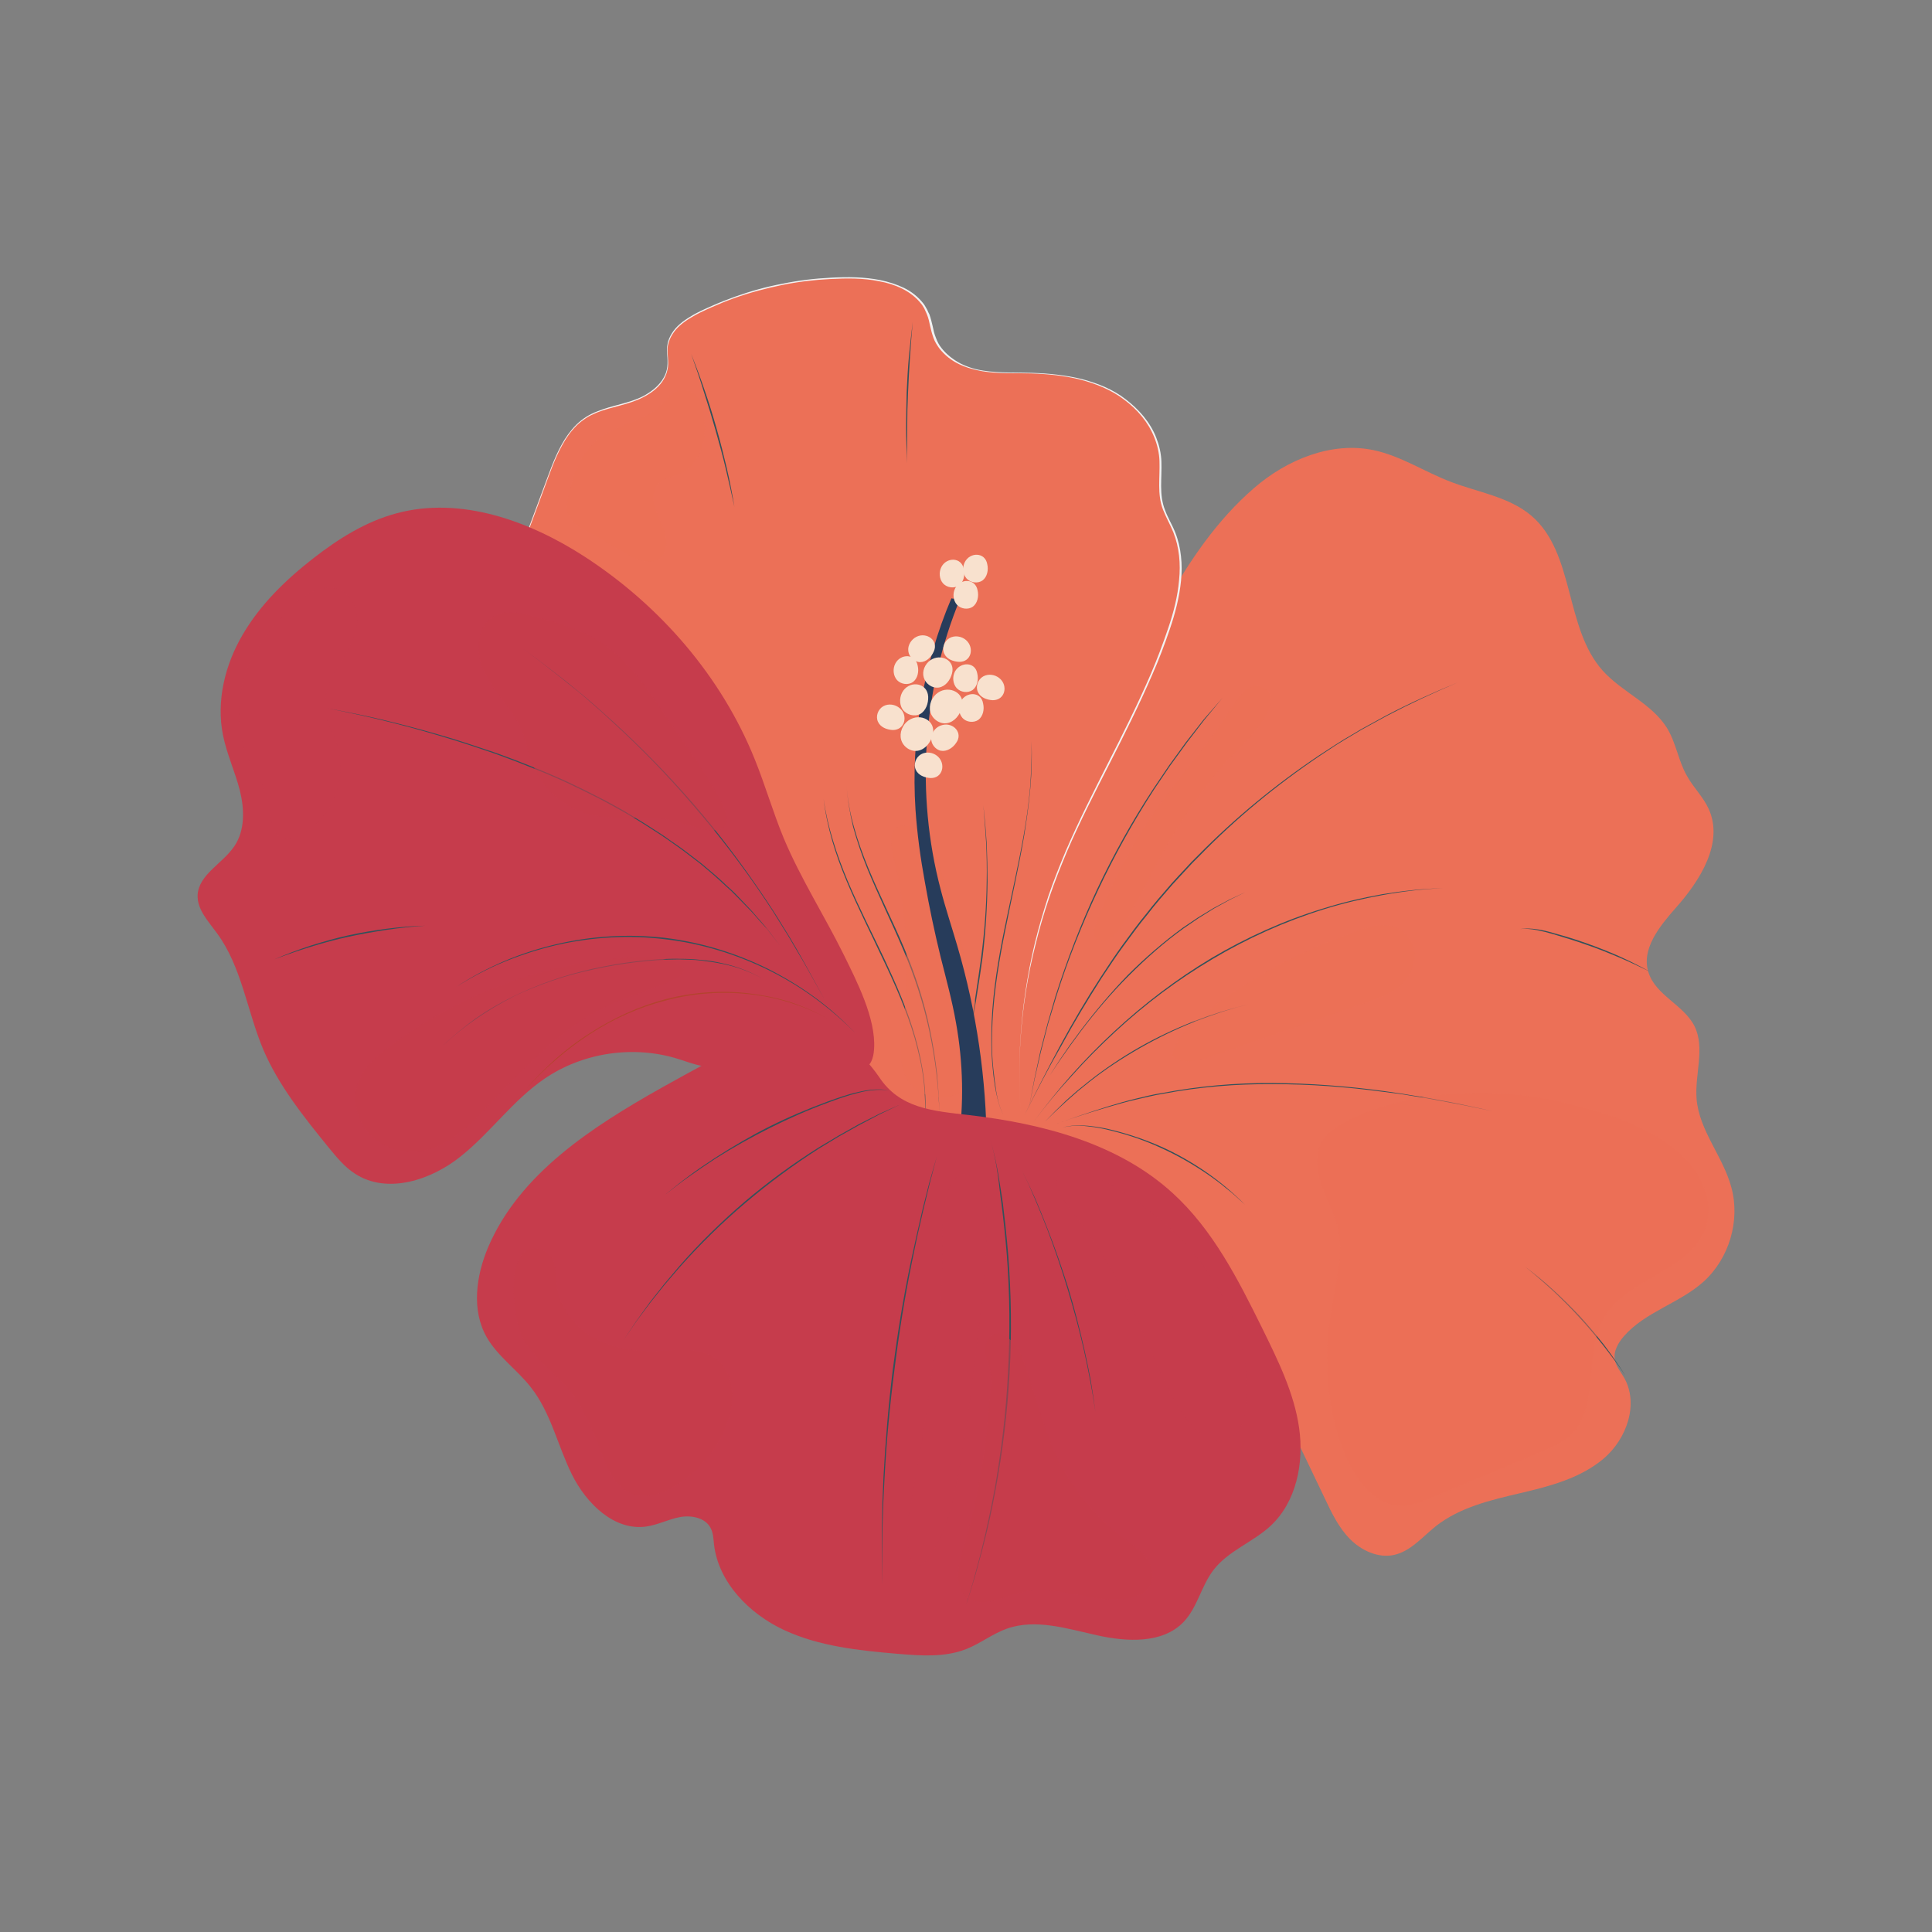 <?xml version="1.0" encoding="utf-8"?>
<!-- Generator: Adobe Illustrator 23.1.0, SVG Export Plug-In . SVG Version: 6.00 Build 0)  -->
<svg version="1.1" id="Capa_1" xmlns="http://www.w3.org/2000/svg" xmlns:xlink="http://www.w3.org/1999/xlink" x="0px" y="0px"
	 viewBox="0 0 700 700" style="enable-background:new 0 0 700 700;" xml:space="preserve">
<rect x="0" y="0" width="700" height="700" fill="#808080" stroke="none"/>
<style type="text/css">
	.st0{fill:#EC7057;}
	.st1{fill:#F2F2F2;}
	.st2{fill:#C63C4C;}
	.st3{fill:#33515A;}
	.st4{fill:#B4432F;}
	.st5{opacity:0.5;fill:#EC7057;}
	.st6{fill:#273C5B;}
	.st7{fill:#F8E1CE;}
	.st8{opacity:0.48;fill:#EC7057;}
	.st9{opacity:0.64;fill:#C63C4C;}
	.st10{opacity:0.6;fill:#C63C4C;}
	.st11{opacity:0.42;fill:#EC7057;}
	.st12{opacity:0.42;fill:#C63C4C;}
</style>
<g>
	<path class="st0" d="M454.4,176.8c11.9-10.3,28-16.9,43.3-13.7c9.9,2.1,18.5,7.9,28,11.5c9.9,3.8,21.1,5.4,29.2,12.3
		c15.8,13.6,11.9,40.6,25.8,56.1c7,7.8,17.8,11.9,23.3,20.8c3.3,5.4,4.1,11.9,7.2,17.3c2.3,4.2,5.9,7.6,7.9,12
		c5.5,12.2-3,25.8-11.9,35.8c-5.9,6.7-12.7,15-9.9,23.5c2.6,8.2,12.7,11.7,16.6,19.3c4,8,0.1,17.5,0.8,26.4
		c0.9,11.5,9.6,20.9,12.6,32.1c3.3,12.1-0.8,25.8-10.1,34.2c-8.7,7.8-21.1,10.9-28.8,19.7c-2.1,2.4-3.9,5.5-3.3,8.6
		c0.4,2.4,2.1,4.3,3.3,6.4c5.5,9.5,1,22.3-7.4,29.4c-8.4,7.1-19.5,10-30.2,12.5c-10.7,2.5-21.8,5.1-30.5,11.9
		c-4.9,3.9-9.2,9.2-15.3,10.5c-5.7,1.2-11.7-1.6-15.8-5.7s-6.7-9.5-9.2-14.8c-11.1-23.3-22.3-46.5-33.4-69.8
		c-9.5-19.8-20-40.7-39.2-51.4c-11-6.1-23.8-8.2-36.1-11c-2.2-0.5-4.6-1.2-5.9-3c-0.8-1.1-1-2.6-1.2-3.9
		c-6.8-46.9,13.2-93.2,34-135.8C413.1,237.2,427.7,199.8,454.4,176.8z"/>
	<g>
		<path class="st0" d="M370.7,412.6c-3.7-31.1,0.1-63,10.8-92.3c11.7-31.8,31.3-60.4,42-92.6c3.7-11.3,6.3-23.9,1.8-34.9
			c-1.4-3.4-3.3-6.5-4.3-10c-1.5-5.7-0.1-11.7-0.8-17.5c-1.2-10.4-9-19.2-18.3-24c-9.3-4.7-20.1-6-30.5-6.1
			c-6.2-0.1-12.6,0.2-18.6-1.4c-6-1.6-11.9-5.3-14.2-11.1c-1.1-2.8-1.3-6-2.4-8.8c-3.8-9.9-16.2-12.9-26.8-13.1
			c-19.2-0.4-38.4,3.8-55.6,12.2c-5.4,2.7-11.3,6.6-11.9,12.6c-0.3,2.4,0.4,4.8,0.1,7.1c-0.6,6.1-6.5,10.4-12.3,12.4
			c-5.8,2-12.2,2.8-17.4,6.1c-7.3,4.7-10.7,13.3-13.8,21.4c-2.7,7.2-5.3,14.3-8,21.5c27.1,6.2,48.5,30.8,61.8,55.2
			c13.3,24.4,21.3,51.4,34.7,75.7c2.6,4.8,5.5,9.5,7.6,14.5c2.2,5.1,3.6,10.5,5,15.9c3,11.3,6.2,22.6,11.9,32.8
			c5.7,10.2,14.1,19.3,24.9,23.6C347.3,416.2,359.1,414.3,370.7,412.6z"/>
		<path class="st1" d="M370.7,412.6c-2.8-23.6-1.3-47.6,4.2-70.7c1.4-5.8,3.1-11.5,4.9-17.1c1.9-5.6,4.1-11.1,6.4-16.6
			c4.7-10.9,10.1-21.5,15.4-32c5.4-10.6,10.7-21.2,15.4-32.1c2.3-5.4,4.4-11,6.3-16.6c1.9-5.6,3.4-11.4,3.9-17.3
			c0.6-5.9,0.1-11.9-2.1-17.4c-1.1-2.7-2.6-5.3-3.7-8.1c-1.1-2.8-1.4-5.8-1.4-8.8c0-3,0.2-5.9,0.1-8.9c-0.1-2.9-0.8-5.9-1.9-8.6
			c-2.2-5.5-6.2-10.1-10.9-13.6c-4.7-3.6-10.3-5.8-16-7.3c-5.7-1.4-11.7-2-17.6-2.2c-5.9-0.2-11.9,0.2-17.8-0.8
			c-2.9-0.5-5.8-1.3-8.5-2.6c-2.7-1.3-5.1-3.2-7-5.6c-0.9-1.2-1.7-2.5-2.2-3.9c-0.5-1.4-0.9-2.9-1.2-4.3c-0.3-1.4-0.6-2.9-1.2-4.3
			c-0.3-0.7-0.6-1.3-0.9-2c-0.4-0.6-0.7-1.3-1.2-1.8c-1.8-2.3-4.2-4.1-6.8-5.4c-2.6-1.3-5.5-2.2-8.4-2.7c-5.8-1.2-11.8-1.1-17.7-0.8
			c-5.9,0.3-11.8,1-17.6,2.2c-5.8,1.2-11.5,2.7-17.1,4.7c-2.8,1-5.5,2.1-8.2,3.3c-2.7,1.2-5.4,2.4-7.9,4c-2.5,1.5-4.9,3.4-6.4,5.9
			c-0.8,1.2-1.3,2.6-1.6,4c-0.3,1.4-0.1,2.9,0,4.4c0.1,1.5,0.2,3-0.2,4.5c-0.3,1.5-1,2.9-1.8,4.1c-1.7,2.5-4.2,4.3-6.9,5.7
			c-5.4,2.8-11.4,3.4-16.9,5.6c-1.4,0.6-2.7,1.2-3.9,2c-1.2,0.8-2.4,1.7-3.4,2.7c-2.1,2.1-3.8,4.5-5.2,7.1
			c-2.9,5.2-4.7,10.8-6.8,16.4l-6.2,16.7l-0.1-0.2c6.2,1.4,12.2,3.9,17.8,7c5.6,3.1,10.7,7,15.5,11.2c9.6,8.5,17.5,18.7,24.2,29.5
			c6.7,10.9,12,22.5,17,34.3c5,11.7,9.7,23.6,15.1,35.2c2.7,5.8,5.6,11.5,8.7,17c1.6,2.8,3.1,5.6,4.5,8.4c1.4,2.9,2.5,5.9,3.5,8.9
			c1.9,6.1,3.4,12.3,5.2,18.4c1.8,6.1,3.8,12.2,6.4,18c2.6,5.8,5.9,11.4,10,16.3c4.1,4.9,9,9.1,14.7,12c5.7,3,12.1,4.2,18.5,4.2
			C358,414.5,364.3,413.5,370.7,412.6z M370.7,412.6c-6.3,1-12.6,1.9-19,1.9c-6.4,0-12.8-1.2-18.5-4.1c-5.7-2.9-10.6-7.1-14.7-12
			c-4.1-4.9-7.4-10.4-10-16.3c-2.6-5.8-4.6-11.9-6.4-18c-1.8-6.1-3.2-12.3-5.2-18.4c-1-3-2.1-6-3.5-8.9c-1.4-2.9-2.9-5.7-4.5-8.4
			c-3.1-5.6-6.1-11.2-8.8-17c-5.4-11.6-10.1-23.4-15.1-35.2c-5-11.7-10.3-23.4-17-34.2c-6.7-10.8-14.6-21-24.2-29.5
			c-4.8-4.2-9.9-8-15.5-11.1c-5.5-3.1-11.5-5.5-17.7-7l-0.2,0l0.1-0.2l6.2-16.7c2.1-5.5,3.9-11.2,6.8-16.4c1.4-2.6,3.2-5.1,5.3-7.2
			c1.1-1.1,2.3-2,3.5-2.8c1.3-0.8,2.6-1.5,4-2c5.5-2.3,11.6-2.9,16.8-5.6c2.6-1.4,5-3.2,6.7-5.6c0.8-1.2,1.5-2.5,1.8-4
			c0.3-1.4,0.3-2.9,0.2-4.4c-0.1-1.5-0.3-3,0-4.5c0.2-1.5,0.8-2.9,1.6-4.2c1.6-2.6,4.1-4.5,6.6-6c2.5-1.6,5.3-2.8,8-4
			c2.7-1.2,5.5-2.3,8.3-3.3c5.6-2,11.3-3.6,17.2-4.7c5.8-1.2,11.7-1.9,17.7-2.2c5.9-0.3,11.9-0.3,17.8,0.9c2.9,0.6,5.8,1.5,8.5,2.8
			c2.7,1.3,5.1,3.2,7,5.6c0.5,0.6,0.8,1.2,1.2,1.9c0.4,0.6,0.6,1.4,1,2c0.5,1.4,0.9,2.9,1.2,4.3c0.3,1.4,0.6,2.9,1.2,4.3
			c0.5,1.4,1.2,2.7,2.1,3.8c1.8,2.3,4.2,4.1,6.8,5.5c2.6,1.3,5.5,2.2,8.4,2.6c5.8,0.9,11.8,0.6,17.7,0.8c5.9,0.2,11.9,0.8,17.7,2.2
			c5.7,1.5,11.4,3.7,16.1,7.4c4.7,3.6,8.8,8.2,11,13.8c1.1,2.8,1.8,5.7,1.9,8.7c0.1,3-0.1,5.9-0.1,8.9c0,3,0.3,5.9,1.4,8.7
			c1,2.8,2.6,5.3,3.7,8.1c2.2,5.5,2.7,11.7,2.1,17.6c-0.6,5.9-2.1,11.7-4,17.3c-1.9,5.6-4,11.2-6.4,16.6
			c-4.7,10.9-10,21.5-15.4,32.1c-5.4,10.6-10.8,21.1-15.5,32c-2.3,5.5-4.5,11-6.4,16.6c-1.9,5.6-3.6,11.3-5,17.1
			C369.4,365,367.9,389,370.7,412.6z"/>
	</g>
	<path class="st2" d="M305.6,345.7c-7-14.1-15.5-27.4-21.6-41.9c-3.9-9.4-6.7-19.2-10.5-28.6c-12.1-30.1-34.3-55.7-61.5-73.4
		c-20.2-13.1-45.1-22.1-68.4-15.8c-11.1,3-21,9.2-30.1,16.3c-10,7.8-19.2,16.7-25.6,27.7c-6.4,10.9-9.6,24-7.1,36.4
		c1.4,6.9,4.4,13.3,6.1,20c1.7,6.8,1.9,14.5-2,20.2c-4.2,6.3-12.9,10.2-13.3,17.7c-0.2,5.3,3.9,9.5,7,13.8
		c9,12.2,10.9,28.2,16.8,42.2c5.6,13.1,14.7,24.4,23.7,35.5c2.9,3.5,5.8,7.1,9.6,9.5c11.6,7.5,27.5,2.3,38.2-6.3
		c10.8-8.6,18.9-20.3,30.3-28.1c14-9.6,32.4-12.3,48.6-7.2c4.2,1.3,8.4,3.1,12.7,2.8c4.6-0.3,8.6-2.9,12.9-4.5
		c6.6-2.5,14.1-2.6,20.8-0.3c7.9,2.7,23.7,13.1,24.5-1.7C317.4,368.9,310.3,355.3,305.6,345.7z"/>
	<g>
		<g>
			<path class="st3" d="M374.3,406.7c4.4-5.9,9-11.7,13.9-17.2c4.9-5.5,10.1-10.8,15.5-15.8c10.8-10,22.6-19,35.3-26.6
				c12.7-7.5,26.2-13.6,40.3-17.9c7-2.2,14.2-3.9,21.5-5.2c7.3-1.2,14.6-2,22-2.2c-7.4,0.3-14.7,1.2-21.9,2.5
				c-7.2,1.3-14.4,3-21.4,5.2c-14.1,4.4-27.6,10.5-40.2,18c-12.7,7.5-24.5,16.4-35.3,26.4c-5.4,5-10.6,10.2-15.5,15.7
				C383.4,395.1,378.7,400.8,374.3,406.7z"/>
		</g>
		<g>
			<path class="st3" d="M382.6,407.2c6.3-2.2,12.6-4.4,19.1-6.4c3.2-1,6.4-1.9,9.7-2.7c3.3-0.8,6.5-1.6,9.8-2.1
				c13.2-2.5,26.6-3.7,40-3.6c13.4,0.1,26.8,1.1,40.1,2.9c3.3,0.5,6.6,0.9,9.9,1.5l5,0.8l4.9,0.9c6.6,1.2,13.1,2.6,19.7,4.1
				c-6.6-1.4-13.1-2.7-19.7-3.9l-4.9-0.9l-5-0.8c-3.3-0.6-6.6-1-9.9-1.4c-13.3-1.8-26.7-2.8-40-2.8c-13.4-0.1-26.8,1-39.9,3.5
				c-3.3,0.5-6.6,1.4-9.8,2.1c-3.3,0.7-6.5,1.7-9.7,2.6C395.3,402.9,388.9,405,382.6,407.2z"/>
		</g>
		<g>
			<path class="st3" d="M371.2,404c4.2-8.5,8.5-17,13-25.3c4.5-8.3,9.3-16.5,14.5-24.5c2.6-4,5.2-7.9,8-11.8
				c2.8-3.8,5.6-7.7,8.6-11.3c2.9-3.8,6-7.3,9.1-10.9c1.6-1.8,3.2-3.5,4.8-5.2l2.4-2.6l2.5-2.5c13.3-13.5,28-25.6,43.8-36.2l6-3.9
				c2-1.3,4-2.5,6.1-3.7l3-1.8l3.1-1.7c2.1-1.1,4.1-2.3,6.2-3.4c8.4-4.4,17-8.3,25.8-11.9c-8.7,3.7-17.3,7.7-25.7,12.1
				c-2.1,1.1-4.1,2.3-6.2,3.4l-3.1,1.7l-3,1.8c-2,1.2-4.1,2.4-6.1,3.7l-5.9,3.9c-15.7,10.6-30.4,22.7-43.6,36.3l-2.5,2.5l-2.4,2.6
				c-1.6,1.7-3.2,3.5-4.8,5.2c-3.1,3.6-6.2,7.1-9.1,10.9c-3,3.6-5.8,7.5-8.6,11.3c-2.8,3.8-5.4,7.8-8,11.7c-5.1,8-10,16.1-14.5,24.4
				C379.8,387.1,375.5,395.5,371.2,404z"/>
		</g>
		<g>
			<path class="st3" d="M378.6,406.4l3.8-3.9l3.9-3.8l4.1-3.6l4.2-3.4c5.7-4.5,11.8-8.6,18.1-12.2c6.3-3.6,12.9-6.7,19.7-9.4
				l5.1-1.9l5.2-1.7l5.2-1.5l5.3-1.3L448,365l-5.2,1.6l-5.2,1.8l-5.1,1.9c-6.7,2.7-13.3,5.9-19.6,9.5c-6.3,3.6-12.4,7.6-18.1,12.1
				l-4.2,3.4l-4.1,3.6l-4,3.7L378.6,406.4z"/>
		</g>
		<g>
			<path class="st3" d="M376.9,395.3l3.4-5.6l3.6-5.6l3.7-5.4l3.9-5.3c5.3-7,11-13.8,17.1-20.1c6.2-6.2,12.9-12,20-17.2l5.5-3.7
				l5.6-3.4l5.8-3.1l6-2.8l-5.9,2.9l-5.8,3.2l-5.6,3.5l-5.4,3.7c-7.1,5.1-13.7,11-19.9,17.2c-6.2,6.2-11.9,12.9-17.2,19.9l-3.9,5.3
				l-3.8,5.4l-3.7,5.5L376.9,395.3z"/>
		</g>
		<g>
			<path class="st3" d="M442.9,252.9l-6.6,8l-6.3,8.2l-6.1,8.4l-5.8,8.6c-7.5,11.6-14.3,23.8-20.2,36.3c-5.9,12.5-11,25.4-15.2,38.7
				l-3,10l-2.6,10.1l-2.3,10.1l-2,10.2l1.9-10.2l2.2-10.2l2.6-10.1l2.9-10c4.2-13.2,9.2-26.2,15.1-38.8
				c5.9-12.5,12.7-24.7,20.3-36.3l5.8-8.6l6.1-8.4l6.4-8.2L442.9,252.9z"/>
		</g>
		<g>
			<path class="st3" d="M385,408.5c3-0.8,6.1-0.9,9.2-0.6c3.1,0.3,6.1,0.8,9.1,1.6c6,1.5,11.9,3.5,17.5,6c5.6,2.5,11,5.6,16.1,9.1
				c5.1,3.5,9.8,7.5,14.2,11.9c-2.3-2.1-4.5-4.2-7-6.1c-2.4-2-4.9-3.8-7.4-5.5c-5.1-3.4-10.5-6.5-16.1-9c-5.6-2.6-11.4-4.6-17.4-6.1
				c-3-0.8-6-1.4-9.1-1.7C391.1,407.7,388,407.8,385,408.5z"/>
		</g>
	</g>
	<g>
		<path class="st4" d="M190.8,394.3c3.3-3.8,6.9-7.4,10.7-10.8c3.8-3.3,7.8-6.4,12.1-9.1c8.5-5.5,17.8-9.8,27.6-12.4
			c9.8-2.5,20.1-3.3,30.1-2.1c5,0.6,10,1.6,14.8,3.1c4.8,1.6,9.5,3.6,13.8,6.1c-4.4-2.5-9.1-4.4-13.9-5.9c-4.8-1.5-9.8-2.5-14.8-3
			c-10-1.1-20.2-0.3-30,2.3c-9.8,2.5-19.1,6.7-27.5,12.2c-4.2,2.7-8.3,5.8-12.1,9.1C197.8,387,194.2,390.6,190.8,394.3z"/>
	</g>
	<g>
		<g>
			<path class="st3" d="M165.4,357.5c5.5-3.6,11.3-6.7,17.4-9.3c6.1-2.6,12.4-4.6,18.8-6.1c12.8-3,26.2-3.8,39.3-2.3
				c13.1,1.6,25.9,5.5,37.7,11.4c5.9,3,11.5,6.4,16.8,10.3c5.3,3.9,10.2,8.3,14.8,13.1c-4.6-4.7-9.6-9-14.9-12.9
				c-5.3-3.9-11-7.3-16.8-10.2c-11.8-5.8-24.5-9.7-37.6-11.2c-13-1.6-26.4-0.8-39.2,2.1c-6.4,1.5-12.7,3.5-18.8,6
				C176.8,350.9,171,354,165.4,357.5z"/>
		</g>
		<g>
			<path class="st3" d="M188.8,234.6c2.9,2.1,5.8,4.1,8.6,6.3c2.8,2.2,5.7,4.3,8.4,6.5c2.7,2.3,5.5,4.4,8.2,6.8l4,3.5
				c1.3,1.2,2.6,2.4,4,3.6c10.5,9.6,20.4,19.7,29.7,30.5c9.3,10.8,17.8,22.2,25.7,34l2.9,4.4c1,1.5,1.9,3,2.8,4.5l2.8,4.5l2.7,4.6
				c1.8,3.1,3.5,6.2,5.2,9.3l5.1,9.3l-5.2-9.3c-1.7-3.1-3.5-6.2-5.3-9.2l-2.7-4.6l-2.8-4.5c-0.9-1.5-1.9-3-2.8-4.5l-2.9-4.4
				c-7.9-11.8-16.5-23.1-25.8-33.8c-9.2-10.8-19.1-21-29.6-30.6c-1.3-1.2-2.6-2.4-3.9-3.6l-4-3.5c-2.6-2.4-5.4-4.6-8.2-6.8
				c-2.7-2.3-5.6-4.4-8.3-6.6C194.5,238.7,191.7,236.7,188.8,234.6z"/>
		</g>
		<g>
			<path class="st3" d="M118.4,256.6c7.8,1.4,15.5,3,23.2,4.9c7.7,1.9,15.3,4,22.9,6.3c3.8,1.2,7.5,2.4,11.3,3.7
				c3.8,1.2,7.5,2.6,11.2,4c7.4,2.9,14.7,5.8,21.8,9.3l2.7,1.3l2.6,1.3c1.8,0.9,3.5,1.8,5.3,2.7c3.5,1.9,7,3.8,10.3,5.9
				c3.4,2,6.7,4.2,10,6.3c1.7,1.1,3.2,2.3,4.9,3.4l2.4,1.7c0.8,0.6,1.6,1.2,2.4,1.8l4.7,3.6l4.5,3.8c1.5,1.3,3,2.6,4.4,4l2.2,2
				c0.7,0.7,1.4,1.3,2.1,2.1l4.1,4.3c1.4,1.4,2.6,3,3.9,4.4l1.9,2.2c0.6,0.7,1.2,1.6,1.8,2.3l3.6,4.7L279,338
				c-0.6-0.8-1.2-1.6-1.9-2.3l-2-2.2c-1.3-1.5-2.6-3-4-4.4l-4.1-4.2c-0.7-0.7-1.4-1.4-2.1-2.1l-2.2-2c-1.4-1.3-2.9-2.7-4.4-4
				l-4.5-3.8l-4.7-3.6c-0.8-0.6-1.6-1.2-2.4-1.8l-2.4-1.7c-1.6-1.1-3.2-2.3-4.9-3.4c-3.3-2.1-6.6-4.3-10-6.3
				c-3.4-2.1-6.9-3.9-10.3-5.8c-1.7-0.9-3.5-1.8-5.3-2.7l-2.6-1.3l-2.7-1.3c-7.1-3.5-14.4-6.4-21.8-9.3c-3.7-1.4-7.4-2.8-11.1-4
				c-3.7-1.3-7.5-2.5-11.3-3.7c-7.5-2.3-15.2-4.5-22.8-6.4C133.9,259.8,126.2,258.1,118.4,256.6z"/>
		</g>
		<g>
			<path class="st3" d="M99.4,347.6c4.3-1.9,8.7-3.5,13.2-5c4.5-1.4,9-2.7,13.6-3.7c4.6-1,9.2-1.8,13.9-2.4c4.7-0.6,9.3-1,14-1.1
				c-4.7,0.3-9.3,0.8-14,1.5c-4.6,0.7-9.2,1.5-13.8,2.5c-4.6,1-9.1,2.2-13.6,3.6C108.2,344.4,103.8,345.9,99.4,347.6z"/>
		</g>
		<g>
			<path class="st3" d="M160.3,379c3.7-3.6,7.8-6.9,12-10c4.3-3,8.8-5.6,13.5-7.9c4.7-2.3,9.5-4.3,14.4-6c4.9-1.7,10-3.1,15-4.2
				c5.1-1.1,10.2-2,15.4-2.6c5.2-0.6,10.4-1,15.6-0.9c2.6,0,5.2,0.1,7.8,0.4c2.6,0.2,5.2,0.6,7.7,1.2c5.1,1.1,10,3,14.5,5.5
				c-4.6-2.5-9.5-4.3-14.6-5.3c-2.5-0.5-5.1-0.9-7.7-1.2c-2.6-0.3-5.2-0.3-7.8-0.4c-5.2,0-10.4,0.4-15.5,1
				c-5.2,0.6-10.3,1.5-15.4,2.6c-5.1,1.1-10.1,2.4-15,4.1c-4.9,1.7-9.8,3.6-14.4,5.9C176.6,366,167.9,371.8,160.3,379z"/>
		</g>
	</g>
	<g>
		<g>
			<path class="st3" d="M552.5,458.9c3.6,2.7,7.1,5.5,10.4,8.6c3.3,3,6.5,6.2,9.6,9.5c3,3.3,5.9,6.8,8.7,10.3
				c2.7,3.6,5.3,7.3,7.7,11.1c-2.5-3.7-5.2-7.3-8-10.9c-2.8-3.5-5.7-7-8.7-10.2c-3-3.3-6.2-6.5-9.5-9.6
				C559.4,464.7,556,461.7,552.5,458.9z"/>
		</g>
		<g>
			<path class="st3" d="M550.7,336.6c2.1-0.3,4.2-0.2,6.2,0.1c2.1,0.3,4.1,0.8,6.1,1.4c4,1.1,8,2.3,11.9,3.7
				c3.9,1.4,7.8,2.9,11.6,4.6c3.8,1.7,7.5,3.6,11.2,5.6c-3.7-1.8-7.5-3.6-11.3-5.2c-3.8-1.6-7.7-3.2-11.6-4.5
				c-3.9-1.4-7.9-2.6-11.9-3.8c-2-0.6-4-1.1-6-1.5C554.8,336.6,552.7,336.4,550.7,336.6z"/>
		</g>
	</g>
	<g>
		<g>
			<g>
				<path class="st3" d="M298.4,289.4c0.7,5.1,1.9,10.2,3.4,15.1c1.5,5,3.3,9.8,5.3,14.6c4,9.5,8.8,18.8,13.2,28.1
					c4.4,9.4,8.6,18.9,11.4,28.9c1.4,5,2.5,10.1,3.1,15.2c0.6,5.2,0.7,10.4,0.1,15.5c0.5-5.2,0.3-10.4-0.3-15.5
					c-0.6-5.1-1.8-10.2-3.2-15.2c-2.9-9.9-7.1-19.4-11.6-28.8c-4.4-9.4-9.1-18.6-13.1-28.2c-2-4.8-3.8-9.7-5.2-14.6
					C300.1,299.6,299,294.6,298.4,289.4z"/>
			</g>
			<g>
				<path class="st3" d="M306.7,284.1c0.3,5.3,1.3,10.5,2.7,15.5c1.4,5.1,3.2,10,5.2,14.9c4,9.7,8.8,19.1,12.9,28.8
					c4.1,9.7,7.4,19.8,9.5,30.1c1.1,5.2,1.9,10.4,2.5,15.6c0.5,5.2,0.8,10.5,0.9,15.8c-0.1-5.3-0.5-10.5-1.1-15.7
					c-0.6-5.2-1.5-10.4-2.6-15.6c-2.2-10.3-5.5-20.3-9.7-30c-4.1-9.7-8.8-19.1-12.8-28.9c-2-4.9-3.7-9.9-5.1-15
					C307.9,294.6,307,289.3,306.7,284.1z"/>
			</g>
			<g>
				<path class="st3" d="M373.7,268.5c0.3,5.7,0.1,11.4-0.4,17.1c-0.5,5.7-1.3,11.4-2.2,17c-1.9,11.3-4.5,22.4-6.7,33.6
					c-2.3,11.2-4.2,22.5-4.8,33.9c-0.3,5.7-0.3,11.4,0.3,17.1c0.2,1.4,0.3,2.8,0.5,4.3c0.2,1.4,0.4,2.8,0.6,4.2
					c0.5,2.8,1.2,5.6,2.5,8.2c-1.3-2.5-2-5.3-2.6-8.1c-0.3-1.4-0.5-2.8-0.7-4.2c-0.2-1.4-0.4-2.8-0.5-4.3
					c-0.6-5.7-0.6-11.4-0.4-17.1c0.5-11.4,2.4-22.8,4.7-34c2.3-11.2,4.9-22.3,6.9-33.6c1-5.6,1.8-11.3,2.3-17
					C373.6,279.9,373.9,274.2,373.7,268.5z"/>
			</g>
			<g>
				<path class="st3" d="M356.3,291.8c0.5,4.6,0.9,9.2,1.2,13.8c0.2,4.6,0.3,9.2,0.3,13.8c-0.1,9.2-0.7,18.4-1.8,27.5
					c-1.2,9.1-2.9,18.2-4.1,27.3c-0.6,4.6-1,9.1-1.2,13.7c-0.2,4.6-0.1,9.2,0.5,13.8c-0.6-4.6-0.8-9.2-0.7-13.8
					c0.1-4.6,0.5-9.2,1.1-13.8c1.1-9.1,2.7-18.2,3.9-27.3c1.2-9.1,1.9-18.3,2-27.5c0.1-4.6,0-9.2-0.2-13.8
					C357,301,356.7,296.4,356.3,291.8z"/>
			</g>
		</g>
		<g>
			<g>
				<path class="st3" d="M250.4,128.2c1.8,4.5,3.5,9,5,13.5c1.6,4.6,3,9.2,4.3,13.8c1.3,4.6,2.5,9.3,3.6,14c1.1,4.7,2,9.4,2.8,14.2
					c-1-4.7-2.1-9.4-3.2-14.1c-1.1-4.7-2.4-9.3-3.7-13.9c-1.3-4.6-2.7-9.2-4.2-13.8C253.6,137.3,252,132.7,250.4,128.2z"/>
			</g>
			<g>
				<path class="st3" d="M330.7,116.6c-0.4,4.2-0.7,8.5-1,12.8c-0.3,4.3-0.5,8.5-0.7,12.8c-0.2,4.3-0.3,8.5-0.3,12.8
					c0,4.3-0.1,8.5,0,12.8c-0.2-4.3-0.4-8.5-0.4-12.8c0-4.3,0.1-8.5,0.2-12.8c0.2-4.3,0.4-8.5,0.8-12.8
					C329.7,125.1,330.2,120.8,330.7,116.6z"/>
			</g>
		</g>
	</g>
	<path class="st5" d="M327.2,371.5c-0.8,6.5-1.9,13.7,1.4,19.4c4.3,7.5,16.1,9,22.1,2.9c6.1-6.1,5.4-16,3.9-24.4
		c-3.1-16.9-7.8-33.4-12.5-49.9c-1.8-6.2-4.8-18.7-12.6-20.2c-10.2-1.9-5.8,10.6-4.6,16.1C328.7,333.9,329.5,352.9,327.2,371.5z"/>
	<g>
		<path class="st6" d="M357.5,415.4c-0.1-24.5-3.7-49-10.6-72.5c-2-6.9-4.3-13.7-6.1-20.7c-9.1-34.6-6.6-72.2,7.1-105.3
			c-1-0.3-2.2,0.2-3.2-0.1c-10.2,24-14.7,50.5-13,76.5c0.6,8.8,1.8,17.6,3.4,26.3c1.6,9.1,3.5,18.1,5.7,27.1c2,8,4.2,15.9,5.6,24
			c2.6,14.5,2.9,29.4,0.8,43.9C351,416.3,353.8,417.1,357.5,415.4z"/>
		<g>
			<path class="st7" d="M339.8,251c-2.2,1.5-3.4,4.5-2.7,7c0.7,2.6,3.5,4.5,6.1,4c2.7-0.5,4.6-3,5.3-5.6
				C350,251.1,343.9,248.1,339.8,251z"/>
			<path class="st7" d="M329.2,261c-2.2,1.5-3.4,4.5-2.7,7c0.7,2.6,3.5,4.5,6.1,4c2.7-0.5,4.6-3,5.3-5.6
				C339.4,261.1,333.4,258.1,329.2,261z"/>
			<path class="st7" d="M337.1,239.2c-2,1.4-3.1,4-2.4,6.3c0.7,2.3,3.1,4,5.5,3.6c2.4-0.4,4.1-2.7,4.7-5
				C346.3,239.3,340.9,236.6,337.1,239.2z"/>
			<path class="st7" d="M346,243.3c-1,1.9-0.8,4.4,0.6,6c1.5,1.6,4.1,1.9,5.8,0.7c1.7-1.3,2.2-3.8,1.7-5.9
				C353.4,239.7,348,239.7,346,243.3z"/>
			<path class="st7" d="M349.6,203.6c-1,1.9-0.8,4.4,0.6,6c1.5,1.6,4.1,1.9,5.8,0.7c1.7-1.3,2.2-3.8,1.7-5.9
				C356.9,200,351.5,200,349.6,203.6z"/>
			<path class="st7" d="M348.1,254.1c-1,1.9-0.8,4.4,0.6,6s4.1,1.9,5.8,0.7c1.7-1.3,2.2-3.8,1.7-5.9
				C355.5,250.5,350.1,250.5,348.1,254.1z"/>
			<path class="st7" d="M341.4,262.7c-2.1,0.5-3.8,2.4-4,4.6c-0.2,2.1,1.4,4.3,3.5,4.7c2.1,0.4,4.3-1,5.5-2.8
				C349.1,265.6,345.4,261.6,341.4,262.7z"/>
			<path class="st7" d="M324.4,240.4c-1,1.9-0.8,4.4,0.6,6c1.5,1.6,4.1,1.9,5.8,0.7c1.7-1.3,2.2-3.8,1.7-5.9
				C331.7,236.7,326.3,236.8,324.4,240.4z"/>
			<path class="st7" d="M332.1,230.7c-1.9,0.9-3.3,3.1-3,5.2c0.2,2.1,2.2,4,4.3,4c2.2,0,4-1.8,4.9-3.8
				C340.2,232.1,335.8,228.9,332.1,230.7z"/>
			<path class="st7" d="M350,231.9c-1.6-1.4-4.1-1.8-6-0.7c-1.9,1.1-2.8,3.6-1.9,5.6c0.9,2,3.2,2.9,5.4,3
				C352,239.9,353.1,234.6,350,231.9z"/>
			<path class="st7" d="M362.2,245.8c-1.6-1.4-4.1-1.8-6-0.7c-1.9,1.1-2.8,3.6-1.9,5.6c0.9,2,3.2,2.9,5.4,3
				C364.2,253.7,365.3,248.4,362.2,245.8z"/>
			<path class="st7" d="M326,256.6c-1.6-1.4-4.1-1.8-6-0.7c-1.9,1.1-2.8,3.6-1.9,5.6c0.9,2,3.2,2.9,5.4,3
				C327.9,264.5,329.1,259.2,326,256.6z"/>
			<path class="st7" d="M339.7,274c-1.6-1.4-4.1-1.8-6-0.7c-1.9,1.1-2.8,3.6-1.9,5.6c0.9,2,3.2,2.9,5.4,3
				C341.6,282,342.8,276.7,339.7,274z"/>
			<path class="st7" d="M327.3,250.2c-1.4,1.9-1.6,4.8-0.3,6.8c1.4,2,4.3,2.8,6.4,1.7c2.1-1.2,3-3.9,2.9-6.3
				C336,247.4,330,246.5,327.3,250.2z"/>
			<path class="st7" d="M346.1,213.1c-1,1.9-0.8,4.4,0.6,6c1.5,1.6,4.1,1.9,5.8,0.7c1.7-1.3,2.2-3.8,1.7-5.9
				C353.4,209.5,348,209.5,346.1,213.1z"/>
			<path class="st7" d="M341.1,205.4c-1,1.9-0.8,4.4,0.6,6c1.5,1.6,4.1,1.9,5.8,0.7c1.7-1.3,2.2-3.8,1.7-5.9
				C348.4,201.8,343,201.8,341.1,205.4z"/>
		</g>
	</g>
	<path class="st2" d="M287.7,371.3c-5.6,0.4-10.8,3-15.8,5.5c-10.8,5.5-21.4,11.3-32,17.2c-25.4,14.3-51.6,31.2-63,57.8
		c-4.4,10.4-6.2,22.9-0.5,32.8c4,6.9,11,11.7,15.9,18c7.3,9.2,9.7,21.1,14.9,31.6c5.2,10.5,15.3,20.5,26.9,18.9
		c4.2-0.6,8-2.6,12.1-3.4c4.1-0.8,9.2,0.1,11.2,3.8c1,1.8,1.1,4,1.3,6.1c1.6,13.7,12.7,25.1,25.4,31c12.7,5.9,27,7.4,41,8.6
		c8.5,0.7,17.3,1.4,25.2-1.8c5-2,9.4-5.5,14.5-7.3c10.4-3.7,21.9,0,32.7,2.4c10.8,2.4,23.7,3.1,31.3-4.8c5.1-5.3,6.4-13.1,10.9-18.9
		c5.3-6.9,14.2-10,20.6-15.9c9.4-8.7,12.2-22.8,10.4-35.5c-1.8-12.7-7.7-24.6-13.4-36.2c-8.7-17.6-17.8-35.6-32.4-48.9
		c-19.8-18.1-47.3-25.2-73.9-28.3c-13.2-1.5-25-2.4-32.5-13.8C311.9,380.6,300.3,370.5,287.7,371.3z"/>
	<g>
		<g>
			<path class="st3" d="M358.7,412.7c2.2,6.8,3.2,13.9,4.3,20.9c0.3,1.8,0.5,3.5,0.7,5.3l0.6,5.3c0.4,3.5,0.7,7.1,1,10.6
				c1.1,14.2,1.3,28.5,0.5,42.7c-0.8,14.2-2.5,28.4-5.1,42.4c-1.3,7-2.8,14-4.6,20.9c-0.9,3.5-1.9,6.9-2.8,10.3
				c-1,3.4-2.1,6.8-3.2,10.2c1-3.4,2.1-6.8,3-10.2c0.9-3.4,1.9-6.9,2.7-10.3c1.7-6.9,3.2-13.9,4.5-20.9c2.5-14,4.2-28.2,4.9-42.4
				c0.8-14.2,0.7-28.5-0.4-42.7c-0.3-3.5-0.6-7.1-1-10.6l-0.6-5.3c-0.2-1.8-0.4-3.5-0.7-5.3C361.7,426.6,360.9,419.5,358.7,412.7z"
				/>
		</g>
		<g>
			<path class="st3" d="M339.4,419.1l-2.5,9.5l-2.3,9.5l-2.2,9.6l-2,9.6c-2.6,12.8-4.7,25.8-6.3,38.8c-1.7,13-2.9,26-3.6,39.1
				l-0.5,9.8l-0.3,9.8l-0.1,9.8l0.1,9.8l-0.2-9.8l0-9.8l0.2-9.8l0.4-9.8c0.7-13.1,1.8-26.2,3.4-39.2c1.7-13,3.8-25.9,6.5-38.8
				l2.1-9.6l2.2-9.6l2.4-9.5L339.4,419.1z"/>
		</g>
		<g>
			<path class="st3" d="M370.3,424.1l2.5,5.2l2.4,5.2l2.2,5.3l2.1,5.3c2.8,7.1,5.3,14.4,7.6,21.7c2.2,7.3,4.1,14.7,5.8,22.2l1.2,5.6
				l1.1,5.6l0.9,5.7l0.8,5.7l-0.9-5.7l-1-5.6l-1.1-5.6l-1.2-5.6c-1.7-7.5-3.7-14.8-5.9-22.1c-2.2-7.3-4.7-14.6-7.4-21.7l-2.1-5.3
				l-2.2-5.3l-2.3-5.3L370.3,424.1z"/>
		</g>
		<g>
			<path class="st3" d="M326.1,400.2l-7.5,3.6l-7.4,3.9l-7.3,4.1l-7.1,4.3c-9.4,6-18.3,12.6-26.8,19.8c-8.5,7.2-16.4,15-23.8,23.3
				l-5.4,6.3l-5.2,6.5l-5,6.7l-4.7,6.9l4.6-6.9l4.9-6.8l5.2-6.6l5.4-6.4c7.3-8.4,15.3-16.2,23.8-23.5c8.5-7.2,17.5-13.8,26.9-19.7
				l7.2-4.3l7.3-4.1l7.5-3.8L326.1,400.2z"/>
		</g>
		<g>
			<path class="st3" d="M322.1,395c-3.8-0.4-7.6,0-11.3,1c-3.7,0.9-7.3,2.2-10.8,3.5c-7.1,2.6-14.1,5.7-20.9,9.1
				c-6.8,3.4-13.4,7.1-19.9,11.2c-3.2,2.1-6.3,4.2-9.4,6.4c-3.1,2.2-6.1,4.5-9.1,6.9c2.9-2.4,5.9-4.8,9-7.1c3.1-2.3,6.2-4.4,9.4-6.5
				c6.4-4.1,13-8,19.8-11.4c6.8-3.4,13.9-6.4,21-9c3.6-1.3,7.2-2.6,10.9-3.4C314.4,394.8,318.3,394.4,322.1,395z"/>
		</g>
	</g>
	<g>
		<g>
			<path class="st8" d="M509.7,398.7c-7.8,1.7-15.5,4.1-22.5,7.9c-3,1.6-6,3.6-7.9,6.5c-3,4.8-2.4,11-0.5,16.3
				c1.8,5.3,4.7,10.3,6,15.8c2,8.9-0.5,18.1-2.1,27.1c-3.4,19.1-2.5,39.5,5.7,57.1c3.8,8.1,10.6,16.3,19.5,16.2
				c3.6,0,7-1.4,10.4-2.8c13.5-5.6,26.9-11.2,40.4-16.9c3.6-1.5,7.2-3,10.1-5.6c11.2-10.2,4.7-29.8,12.4-42.9
				c8.4-14.4,31.3-16.7,36.8-32.5c2.8-8.1-0.4-17.3-6.1-23.7c-11.4-12.9-31.8-18.7-48-22.3C546.1,395,527.5,394.9,509.7,398.7z"/>
			<path class="st9" d="M238.8,255.9c-6-8.9-12.6-17.9-21.7-23.6c-7.2-4.5-15.5-6.8-23.7-9c-4.6-1.2-9.7-2.4-13.9-0.3
				c-7.2,3.5-7.4,14-3.8,21.1c3.6,7.1,9.9,12.7,13.1,20c1.8,4.2,2.6,8.9,4.3,13.1c3.4,8.5,11,15.3,19.9,17.7
				c7.9,2.2,16.2,1.1,24.4,1.4c6.6,0.2,16.3,5.2,22.3,4.5c6.2-0.8,3.4-7,1-11.6C254.4,277.8,246.1,266.7,238.8,255.9z"/>
			<path class="st9" d="M210,370.2c-12.5,8.7-23,19.9-33.5,30.9c-6.7,7-14.2,14.5-23.8,16c-7.1,1.1-14.7-1.4-19.4-6.8
				c-4.7-5.4-6-13.6-2.8-20c2.1-4.3,5.9-7.5,9.7-10.4c25.9-19.9,58.1-31.7,90.7-33.1c8.1-0.4,26.9,2.9,10.4,9.4
				C230.3,360.7,220.1,363.2,210,370.2z"/>
			<path class="st10" d="M189.4,484.9c4.1,7.3,11.4,12.2,16.7,18.6c5.3,6.4,8.5,14.2,11.4,22c2.3,6.2,5,13.1,11.1,15.6
				c5.5,2.2,11.8,0,16.8-3.2c7.5-4.8,13.6-11.9,17.2-20c3.8-8.6,4.2-20.3-3.5-25.8c-6-4.2-14-2.9-21.4-2.6
				c-7.5,0.3-15.3-0.9-21.9-4.5c-6.3-3.4-11.4-9-13.5-16c-1.6-5.4,0.7-14.6-6.5-16.4C182.1,449.2,185.9,478.6,189.4,484.9z"/>
			<path class="st10" d="M348.7,562.2c-1.6,5.5-3.1,12.5,1.2,16.3c5.3,4.7,13.3,0.1,20.3-1.6c12.8-3.2,26.2,4.7,39.1,2.1
				c2.7-0.5,5.6-1.7,7.1-4c2.1-3.1,1.2-7.4-1-10.5c-2.2-3-5.4-5.1-8.4-7.3c-9.6-7.1-17.5-16.5-22.9-27.1
				c-6.3-12.4-9.2-26.2-14.1-39.2c-2.2-5.8-11.3-12.7-13.1-2.5c-0.5,2.5,1.5,5.5,1.9,8c0.6,4.2-0.1,8.8-0.5,13
				C357,527.4,353.8,545.1,348.7,562.2z"/>
		</g>
		<g>
			<path class="st11" d="M235.1,150.1c-6.2,3.5-13.6,4.9-19,9.5c-6,5-8.7,12.9-10.3,20.6c-0.3,1.7-0.6,3.6-0.2,5.3
				c0.8,3.4,4.2,5.4,7.2,7.1c4.7,2.7,9.5,5.4,14.2,8.1c3.7,2.1,8.6,4.2,12.1,1.6c3.8-3,2.3-9,0.2-13.4c-2-4.4-4.1-10.1-0.7-13.6
				c1.9-2,5-2.4,7.5-3.5c6.1-2.6,9.2-9.6,9.3-16.2c0-2.5-0.3-5.6-0.9-8.7c-1.2-5.7-8.7-7.5-12.3-3
				C240.3,146.2,238.2,148.4,235.1,150.1z"/>
			<path class="st12" d="M90,241.3c-4.6,11.1-4.8,24.2,0.5,35c2.5,5.1,6.2,9.8,7.1,15.4c0.7,4.3,0.3,9.9,4.3,11.8
				c2.2,1,4.9,0.2,7.1-0.9c11.3-5.9,17.2-20.6,13.2-32.7c-1.4-4.2-3.8-8.1-4.4-12.5c-0.7-6.2,2.4-12.1,5.6-17.4
				c2.3-3.8,4.7-7.6,5.6-12c1-4.3,0.2-9.3-3-12.3C113.3,204,93.6,232.5,90,241.3z"/>
			<path class="st11" d="M397.1,334.3c-0.7,1.9-1.4,4.3,0,5.8c2.1,2.3,5.8-0.1,7.7-2.5c6-7.6,10-16.5,14.5-25
				c6.7-12.5,14.7-24.4,23.8-35.3c3.3-4,26.1-23.5,13.9-28.5c-6-2.4-11.4,8.6-14,12.5c-6.8,10-14.7,18.9-21.8,28.7
				C411.3,303.6,403.2,318.6,397.1,334.3z"/>
			<path class="st11" d="M438.5,365.4c-6,4.5-12,9.8-14,17.1c4,3.4,10,1.9,14.9,0.1c18.3-6.4,36.6-12.7,55-19.1
				c4.4-1.5,8.8-3.1,12.4-5.9c6.1-4.8,8.3-14.1,1.9-19.8c-6.2-5.5-15.5-1.1-22.2,1.4C469.4,345.6,453.1,354.5,438.5,365.4z"/>
			<path class="st12" d="M330.8,540.2c-1.4,7.5-2.9,15.1-1.4,22.6c0.5,2.2,2,4.8,4.2,4.2c0.8-0.2,1.4-0.9,1.9-1.5
				c6.7-8.3,9.4-19.1,11.4-29.6c3.3-17.2,5.4-34.5,7.4-51.9c1.9-15.5,3.7-31.1,3.1-46.8c-0.3-8.4-9.3-17.7-13.7-6.5
				c-3.7,9.4-1.7,24.8-2.6,35C338.9,490.6,335.5,515.5,330.8,540.2z"/>
			<path class="st12" d="M413.3,480.8c5.1,11.5,9.2,23.7,16.9,33.7c3.6,4.7,9.4,9.1,14.8,6.9c4.6-1.9,6.2-7.5,6.7-12.4
				c1.2-13.7-2.5-27.5-8.9-39.6c-5.6-10.5-13.2-19.8-22.3-27.4c-7.4-6.2-22.2-17.7-32.5-17.5c-13.4,0.2,2.8,17.1,5.8,21.5
				C401.3,457,407.9,468.7,413.3,480.8z"/>
		</g>
	</g>
</g>
</svg>
